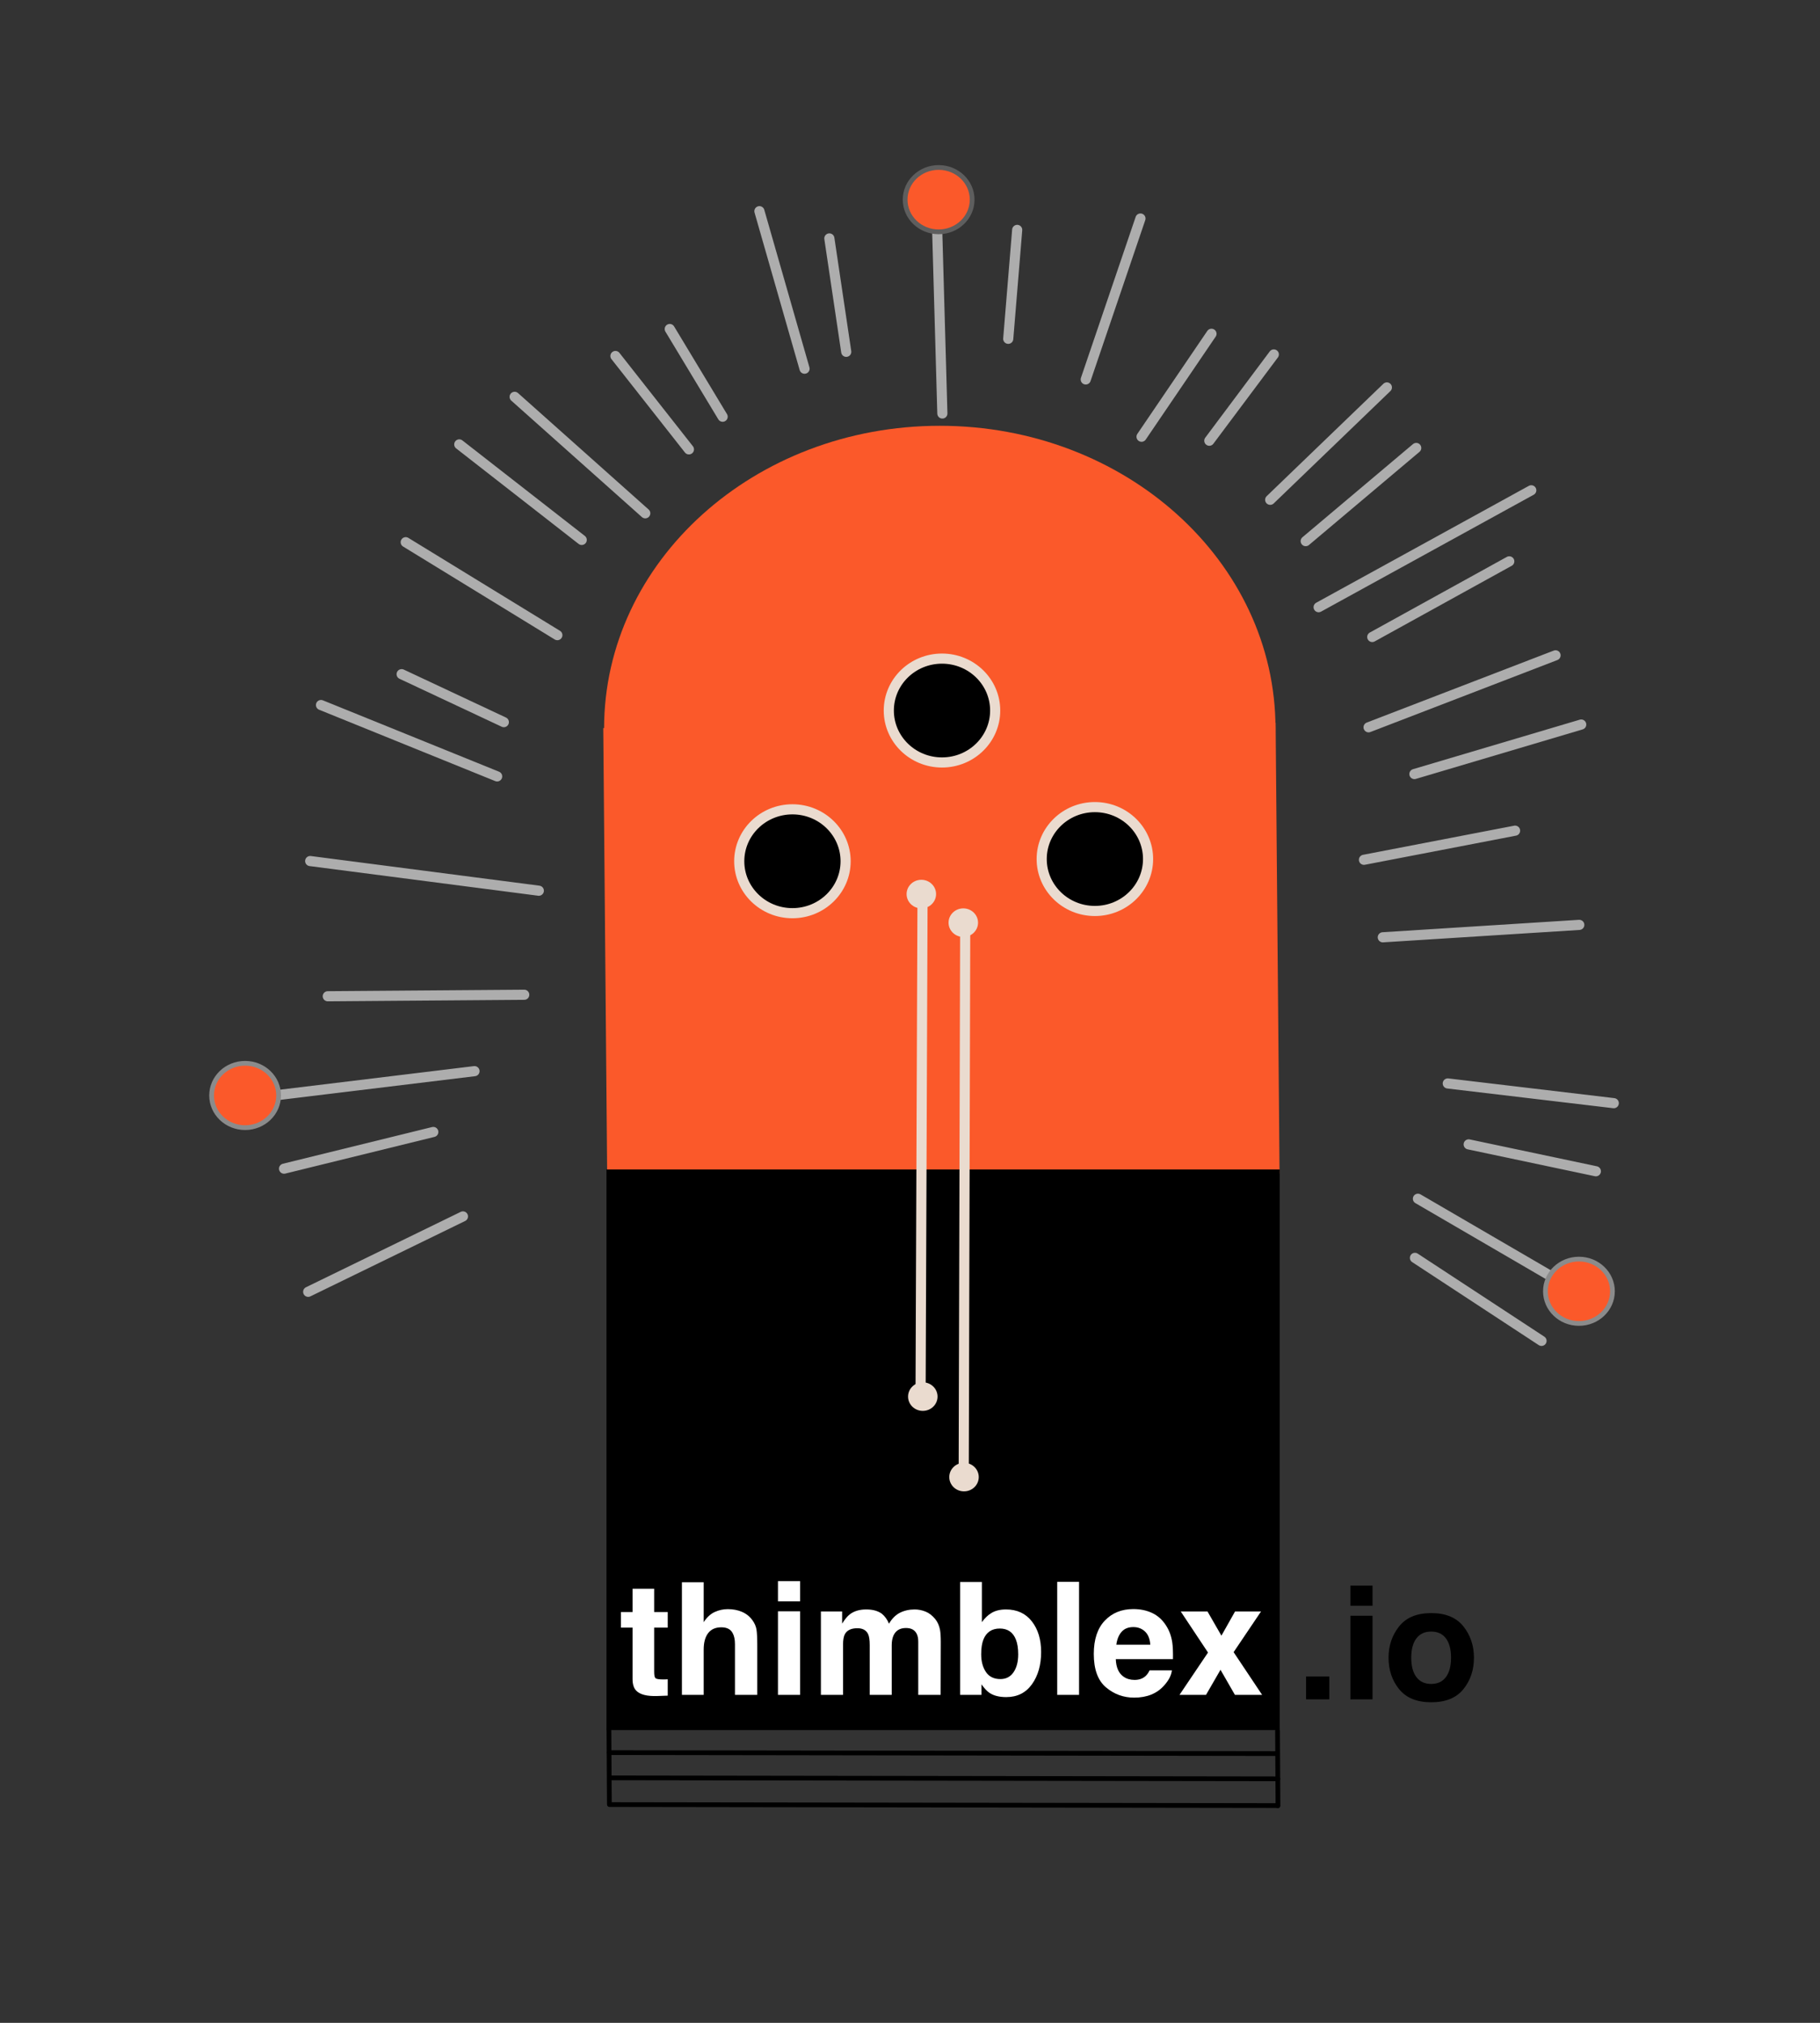 <?xml version="1.0" encoding="UTF-8" standalone="no"?>
<!DOCTYPE svg PUBLIC "-//W3C//DTD SVG 1.1//EN" "http://www.w3.org/Graphics/SVG/1.1/DTD/svg11.dtd">
<!-- Created with Vectornator (http://vectornator.io/) -->
<svg height="100%" stroke-miterlimit="10" style="fill-rule:nonzero;clip-rule:evenodd;stroke-linecap:round;stroke-linejoin:round;" version="1.1" viewBox="0 0 450 500" width="100%" xml:space="preserve" xmlns="http://www.w3.org/2000/svg" xmlns:vectornator="http://vectornator.io" xmlns:xlink="http://www.w3.org/1999/xlink">
<rect x="0" y="0" width="450" height="500" fill="#333333" stroke="none"/>
<defs>
<clipPath id="TextBounds">
<rect height="45.639" width="223.836" x="151.621" y="383.221"/>
</clipPath>
<clipPath id="TextBounds_2">
<rect height="45.639" width="48.28" x="319.004" y="384.33"/>
</clipPath>
</defs>
<g id="Layer-2" vectornator:layerName="Layer 2">
<path d="M149.16 179.968L315.401 178.646L316.373 290.085L150.132 291.407L149.16 179.968Z" fill="#fb592a" fill-rule="nonzero" opacity="1" stroke="none"/>
<path d="M149.363 180.066C149.363 138.744 186.526 105.245 232.368 105.245C278.211 105.245 315.373 138.744 315.373 180.066C315.373 221.388 278.211 254.887 232.368 254.887C186.526 254.887 149.363 221.388 149.363 180.066Z" fill="#fb592a" fill-rule="nonzero" opacity="1" stroke="none"/>
<path d="M149.954 289.065L316.407 289.065L316.407 427.632L149.954 427.632L149.954 289.065Z" fill="#000000" fill-rule="nonzero" opacity="1" stroke="none"/>
<path d="M76.199 319.307L114.465 300.671" fill="none" opacity="1" stroke="#adadad" stroke-linecap="round" stroke-linejoin="round" stroke-width="2.505"/>
<path d="M70.235 288.868L107.134 279.798" fill="none" opacity="1" stroke="#adadad" stroke-linecap="round" stroke-linejoin="round" stroke-width="2.505"/>
<path d="M117.322 264.765L68.247 270.729" fill="none" opacity="1" stroke="#adadad" stroke-linecap="round" stroke-linejoin="round" stroke-width="2.505"/>
<path d="M81.044 246.253L129.622 245.881" fill="none" opacity="1" stroke="#adadad" stroke-linecap="round" stroke-linejoin="round" stroke-width="2.505"/>
<path d="M76.695 212.833L133.225 220.163" fill="none" opacity="1" stroke="#adadad" stroke-linecap="round" stroke-linejoin="round" stroke-width="2.505"/>
<path d="M100.317 134.022L137.806 156.994" fill="none" opacity="1" stroke="#adadad" stroke-linecap="round" stroke-linejoin="round" stroke-width="2.505"/>
<path d="M79.367 174.269L122.921 191.911" fill="none" opacity="1" stroke="#adadad" stroke-linecap="round" stroke-linejoin="round" stroke-width="2.505"/>
<path d="M99.306 166.642L124.575 178.496" fill="none" opacity="1" stroke="#adadad" stroke-linecap="round" stroke-linejoin="round" stroke-width="2.505"/>
<path d="M165.598 81.325L178.675 103.003" fill="none" opacity="1" stroke="#adadad" stroke-linecap="round" stroke-linejoin="round" stroke-width="2.505"/>
<path d="M152.17 87.995L170.337 111.077" fill="none" opacity="1" stroke="#adadad" stroke-linecap="round" stroke-linejoin="round" stroke-width="2.505"/>
<path d="M127.246 98.088L159.542 126.874" fill="none" opacity="1" stroke="#adadad" stroke-linecap="round" stroke-linejoin="round" stroke-width="2.505"/>
<path d="M113.555 109.848L143.833 133.456" fill="none" opacity="1" stroke="#adadad" stroke-linecap="round" stroke-linejoin="round" stroke-width="2.505"/>
<path d="M205.06 58.932L209.234 86.96" fill="none" opacity="1" stroke="#adadad" stroke-linecap="round" stroke-linejoin="round" stroke-width="2.505"/>
<path d="M187.767 52.202L198.926 91.134" fill="none" opacity="1" stroke="#adadad" stroke-linecap="round" stroke-linejoin="round" stroke-width="2.505"/>
<path d="M231.725 56.973L233.002 102.209" fill="none" opacity="1" stroke="#adadad" stroke-linecap="round" stroke-linejoin="round" stroke-width="2.505"/>
<path d="M251.503 56.826L249.288 83.746" fill="none" opacity="1" stroke="#adadad" stroke-linecap="round" stroke-linejoin="round" stroke-width="2.505"/>
<path d="M281.982 54.011L268.452 93.793" fill="none" opacity="1" stroke="#adadad" stroke-linecap="round" stroke-linejoin="round" stroke-width="2.505"/>
<path d="M299.543 82.504L282.25 107.95" fill="none" opacity="1" stroke="#adadad" stroke-linecap="round" stroke-linejoin="round" stroke-width="2.505"/>
<path d="M314.954 87.611L299.006 108.935" fill="none" opacity="1" stroke="#adadad" stroke-linecap="round" stroke-linejoin="round" stroke-width="2.505"/>
<path d="M342.91 95.764L314.058 123.54" fill="none" opacity="1" stroke="#adadad" stroke-linecap="round" stroke-linejoin="round" stroke-width="2.505"/>
<path d="M350.167 110.727L322.839 133.755" fill="none" opacity="1" stroke="#adadad" stroke-linecap="round" stroke-linejoin="round" stroke-width="2.505"/>
<path d="M384.616 161.98L338.386 179.77" fill="none" opacity="1" stroke="#adadad" stroke-linecap="round" stroke-linejoin="round" stroke-width="2.505"/>
<path d="M390.961 179.09L349.717 191.328" fill="none" opacity="1" stroke="#adadad" stroke-linecap="round" stroke-linejoin="round" stroke-width="2.505"/>
<path d="M373.172 138.752L339.293 157.448" fill="none" opacity="1" stroke="#adadad" stroke-linecap="round" stroke-linejoin="round" stroke-width="2.505"/>
<path d="M378.611 121.189L326.035 150.083" fill="none" opacity="1" stroke="#adadad" stroke-linecap="round" stroke-linejoin="round" stroke-width="2.505"/>
<path d="M341.9 231.679L390.482 228.609" fill="none" opacity="1" stroke="#adadad" stroke-linecap="round" stroke-linejoin="round" stroke-width="2.505"/>
<path d="M337.243 212.521L374.606 205.323" fill="none" opacity="1" stroke="#adadad" stroke-linecap="round" stroke-linejoin="round" stroke-width="2.505"/>
<path d="M357.969 267.807L399.01 272.679" fill="none" opacity="1" stroke="#adadad" stroke-linecap="round" stroke-linejoin="round" stroke-width="2.505"/>
<path d="M349.849 310.915L381.147 331.436" fill="none" opacity="1" stroke="#adadad" stroke-linecap="round" stroke-linejoin="round" stroke-width="2.505"/>
<path d="M363.136 282.865L394.581 289.509" fill="none" opacity="1" stroke="#adadad" stroke-linecap="round" stroke-linejoin="round" stroke-width="2.505"/>
<path d="M383.804 315.639L350.587 296.3" fill="none" opacity="1" stroke="#adadad" stroke-linecap="round" stroke-linejoin="round" stroke-width="2.505"/>
<path d="M382.111 319.176C382.111 314.783 385.821 311.222 390.397 311.222C394.973 311.222 398.683 314.783 398.683 319.176C398.683 323.568 394.973 327.129 390.397 327.129C385.821 327.129 382.111 323.568 382.111 319.176Z" fill="#fb592a" fill-rule="nonzero" opacity="1" stroke="#8b8b8b" stroke-linecap="butt" stroke-linejoin="round" stroke-width="1.173"/>
<path d="M223.797 49.35C223.797 44.957 227.507 41.396 232.083 41.396C236.659 41.396 240.369 44.957 240.369 49.35C240.369 53.742 236.659 57.303 232.083 57.303C227.507 57.303 223.797 53.742 223.797 49.35Z" fill="#fb592a" fill-rule="nonzero" opacity="1" stroke="#5e5e5e" stroke-linecap="butt" stroke-linejoin="round" stroke-width="1.173"/>
<path d="M52.316 270.777C52.316 266.384 56.026 262.823 60.602 262.823C65.178 262.823 68.888 266.384 68.888 270.777C68.888 275.169 65.178 278.73 60.602 278.73C56.026 278.73 52.316 275.169 52.316 270.777Z" fill="#fb592a" fill-rule="nonzero" opacity="1" stroke="#8b8b8b" stroke-linecap="butt" stroke-linejoin="round" stroke-width="1.173"/>
<path d="M182.779 212.884C182.779 205.794 188.666 200.047 195.929 200.047C203.192 200.047 209.08 205.794 209.08 212.884C209.08 219.973 203.192 225.72 195.929 225.72C188.666 225.72 182.779 219.973 182.779 212.884Z" fill="#000000" fill-rule="nonzero" opacity="1" stroke="#eadbcf" stroke-linecap="butt" stroke-linejoin="round" stroke-width="2.505"/>
<path d="M219.759 175.629C219.759 168.54 225.647 162.793 232.91 162.793C240.173 162.793 246.06 168.54 246.06 175.629C246.06 182.718 240.173 188.465 232.91 188.465C225.647 188.465 219.759 182.718 219.759 175.629Z" fill="#000000" fill-rule="nonzero" opacity="1" stroke="#eadbcf" stroke-linecap="butt" stroke-linejoin="round" stroke-width="2.505"/>
<path d="M257.562 212.336C257.562 205.246 263.449 199.499 270.712 199.499C277.975 199.499 283.863 205.246 283.863 212.336C283.863 219.425 277.975 225.172 270.712 225.172C263.449 225.172 257.562 219.425 257.562 212.336Z" fill="#000000" fill-rule="nonzero" opacity="1" stroke="#eadbcf" stroke-linecap="butt" stroke-linejoin="round" stroke-width="2.505"/>
<path d="M224.157 220.997C224.157 219.046 225.789 217.464 227.802 217.464C229.815 217.464 231.447 219.046 231.447 220.997C231.447 222.948 229.815 224.53 227.802 224.53C225.789 224.53 224.157 222.948 224.157 220.997Z" fill="#eadbcf" fill-rule="nonzero" opacity="1" stroke="none"/>
<path d="M234.532 228.063C234.532 226.112 236.164 224.53 238.177 224.53C240.19 224.53 241.823 226.112 241.823 228.063C241.823 230.015 240.19 231.596 238.177 231.596C236.164 231.596 234.532 230.015 234.532 228.063Z" fill="#eadbcf" fill-rule="nonzero" opacity="1" stroke="none"/>
<path d="M224.521 345.207C224.521 343.255 226.153 341.674 228.166 341.674C230.179 341.674 231.811 343.255 231.811 345.207C231.811 347.158 230.179 348.74 228.166 348.74C226.153 348.74 224.521 347.158 224.521 345.207Z" fill="#eadbcf" fill-rule="nonzero" opacity="1" stroke="none"/>
<path d="M234.71 365.1C234.71 363.148 236.342 361.567 238.355 361.567C240.368 361.567 242 363.148 242 365.1C242 367.051 240.368 368.633 238.355 368.633C236.342 368.633 234.71 367.051 234.71 365.1Z" fill="#eadbcf" fill-rule="nonzero" opacity="1" stroke="none"/>
<path d="M228.092 223.17L227.607 346.41" fill="none" opacity="1" stroke="#eadbcf" stroke-linecap="round" stroke-linejoin="round" stroke-width="2.505"/>
<path d="M227.364 346.41L227.607 346.167" fill="none" opacity="1" stroke="#eadbcf" stroke-linecap="round" stroke-linejoin="round" stroke-width="2.505"/>
<path d="M238.645 230.327L238.281 363.877" fill="none" opacity="1" stroke="#eadbcf" stroke-linecap="round" stroke-linejoin="round" stroke-width="2.505"/>
<g fill="#ffffff" opacity="1" stroke="none">
<path clip-path="url(#TextBounds)" d="M162.067 414.801C162.282 415.016 162.939 415.123 164.038 415.123C164.202 415.123 164.376 415.12 164.559 415.114C164.742 415.108 164.922 415.098 165.099 415.085L165.099 419.123L162.541 419.217C159.988 419.306 158.244 418.864 157.309 417.891C156.703 417.271 156.4 416.317 156.4 415.029L156.4 402.311L153.519 402.311L153.519 398.463L156.4 398.463L156.4 392.701L161.745 392.701L161.745 398.463L165.099 398.463L165.099 402.311L161.745 402.311L161.745 413.228C161.745 414.075 161.852 414.599 162.067 414.801Z"/>
<path clip-path="url(#TextBounds)" d="M181.153 403.676C180.66 402.715 179.725 402.235 178.348 402.235C176.92 402.235 175.836 402.712 175.097 403.666C174.358 404.62 173.988 405.982 173.988 407.751L173.988 418.933L168.606 418.933L168.606 391.09L173.988 391.09L173.988 400.965C174.772 399.765 175.678 398.928 176.708 398.454C177.738 397.98 178.822 397.743 179.959 397.743C181.235 397.743 182.394 397.964 183.437 398.406C184.479 398.849 185.335 399.525 186.005 400.434C186.574 401.205 186.921 401.998 187.047 402.813C187.174 403.628 187.237 404.958 187.237 406.803L187.237 418.933L181.721 418.933L181.721 406.367C181.721 405.255 181.532 404.358 181.153 403.676Z"/>
<path clip-path="url(#TextBounds)" d="M197.832 398.274L197.832 418.933L192.354 418.933L192.354 398.274L197.832 398.274ZM197.832 390.825L197.832 395.81L192.354 395.81L192.354 390.825L197.832 390.825Z"/>
<path clip-path="url(#TextBounds)" d="M214.663 403.96C214.208 402.962 213.317 402.463 211.99 402.463C210.449 402.463 209.412 402.962 208.882 403.96C208.591 404.528 208.446 405.375 208.446 406.5L208.446 418.933L202.968 418.933L202.968 398.312L208.218 398.312L208.218 401.325C208.888 400.251 209.52 399.487 210.114 399.032C211.162 398.223 212.521 397.819 214.189 397.819C215.768 397.819 217.044 398.166 218.017 398.861C218.801 399.506 219.395 400.333 219.799 401.344C220.507 400.131 221.385 399.24 222.433 398.672C223.545 398.103 224.784 397.819 226.148 397.819C227.058 397.819 227.955 397.996 228.84 398.35C229.724 398.703 230.527 399.323 231.247 400.207C231.828 400.927 232.22 401.812 232.422 402.861C232.548 403.555 232.611 404.573 232.611 405.912L232.574 418.933L227.039 418.933L227.039 405.779C227.039 404.996 226.913 404.352 226.66 403.846C226.18 402.886 225.295 402.406 224.007 402.406C222.516 402.406 221.486 403.025 220.917 404.263C220.627 404.92 220.481 405.71 220.481 406.632L220.481 418.933L215.042 418.933L215.042 406.632C215.042 405.407 214.915 404.516 214.663 403.96Z"/>
<path clip-path="url(#TextBounds)" d="M244.685 418.459C244.066 418.055 243.396 417.347 242.676 416.336L242.676 418.933L237.388 418.933L237.388 391.034L242.77 391.034L242.77 400.965C243.453 400.005 244.205 399.272 245.026 398.767C245.999 398.135 247.237 397.819 248.741 397.819C251.457 397.819 253.583 398.798 255.119 400.757C256.654 402.715 257.422 405.242 257.422 408.338C257.422 411.548 256.663 414.207 255.147 416.317C253.631 418.428 251.514 419.483 248.798 419.483C247.092 419.483 245.721 419.142 244.685 418.459ZM247.206 402.538C245.247 402.538 243.901 403.429 243.169 405.211C242.789 406.158 242.6 407.384 242.6 408.888C242.6 410.657 242.992 412.122 243.775 413.285C244.558 414.447 245.753 415.029 247.357 415.029C248.747 415.029 249.827 414.466 250.598 413.342C251.369 412.217 251.754 410.739 251.754 408.907C251.754 407.441 251.565 406.228 251.186 405.268C250.466 403.448 249.139 402.538 247.206 402.538Z"/>
<path clip-path="url(#TextBounds)" d="M261.402 390.996L266.803 390.996L266.803 418.933L261.402 418.933L261.402 390.996Z"/>
<path clip-path="url(#TextBounds)" d="M280.412 419.615C277.784 419.615 275.465 418.769 273.456 417.076C271.447 415.382 270.443 412.628 270.443 408.812C270.443 405.236 271.349 402.494 273.162 400.586C274.976 398.678 277.329 397.724 280.223 397.724C281.941 397.724 283.489 398.046 284.866 398.691C286.243 399.335 287.381 400.352 288.278 401.742C289.086 402.968 289.611 404.389 289.851 406.007C289.99 406.954 290.047 408.319 290.021 410.101L275.882 410.101C275.958 412.173 276.609 413.626 277.834 414.46C278.58 414.978 279.477 415.237 280.526 415.237C281.638 415.237 282.541 414.921 283.236 414.289C283.615 413.948 283.95 413.474 284.241 412.868L289.756 412.868C289.617 414.094 288.979 415.338 287.842 416.602C286.073 418.611 283.596 419.615 280.412 419.615ZM280.223 402.178C278.972 402.178 278.002 402.57 277.313 403.353C276.625 404.137 276.192 405.198 276.015 406.537L284.411 406.537C284.323 405.11 283.89 404.026 283.113 403.287C282.336 402.548 281.372 402.178 280.223 402.178Z"/>
<path clip-path="url(#TextBounds)" d="M298.19 418.933L291.632 418.933L298.683 408.471L291.936 398.312L298.55 398.312L302 404.301L305.374 398.312L311.799 398.312L305.014 408.376L312.064 418.933L305.336 418.933L301.773 412.735L298.19 418.933Z"/>
</g>
<g fill="#000000" opacity="1" stroke="none">
<path clip-path="url(#TextBounds_2)" d="M322.93 414.394L328.673 414.394L328.673 420.042L322.93 420.042L322.93 414.394Z"/>
<path clip-path="url(#TextBounds_2)" d="M339.363 399.383L339.363 420.042L333.885 420.042L333.885 399.383L339.363 399.383ZM339.363 391.934L339.363 396.919L333.885 396.919L333.885 391.934L339.363 391.934Z"/>
<path clip-path="url(#TextBounds_2)" d="M361.823 401.999C363.567 404.185 364.438 406.769 364.438 409.751C364.438 412.783 363.567 415.377 361.823 417.531C360.079 419.685 357.432 420.763 353.881 420.763C350.331 420.763 347.684 419.685 345.94 417.531C344.196 415.377 343.324 412.783 343.324 409.751C343.324 406.769 344.196 404.185 345.94 401.999C347.684 399.813 350.331 398.72 353.881 398.72C357.432 398.72 360.079 399.813 361.823 401.999ZM357.501 404.955C356.655 403.844 355.442 403.288 353.862 403.288C352.283 403.288 351.067 403.847 350.214 404.965C349.361 406.083 348.935 407.678 348.935 409.751C348.935 411.823 349.361 413.421 350.214 414.546C351.067 415.67 352.283 416.233 353.862 416.233C355.442 416.233 356.655 415.67 357.501 414.546C358.348 413.421 358.771 411.823 358.771 409.751C358.771 407.678 358.348 406.08 357.501 404.955Z"/>
</g>
<path d="M150.557 427.454L150.666 445.95" fill="none" opacity="1" stroke="#000000" stroke-linecap="round" stroke-linejoin="round" stroke-width="1.173"/>
<path d="M315.873 427.846L315.981 446.342" fill="none" opacity="1" stroke="#000000" stroke-linecap="round" stroke-linejoin="round" stroke-width="1.173"/>
<path d="M315.887 446.292L150.707 446.053" fill="none" opacity="1" stroke="#000000" stroke-linecap="round" stroke-linejoin="round" stroke-width="1.173"/>
<path d="M315.94 439.686L150.761 439.447" fill="none" opacity="1" stroke="#000000" stroke-linecap="round" stroke-linejoin="round" stroke-width="1.173"/>
<path d="M315.824 433.447L150.645 433.208" fill="none" opacity="1" stroke="#000000" stroke-linecap="round" stroke-linejoin="round" stroke-width="1.173"/>
</g>
</svg>
